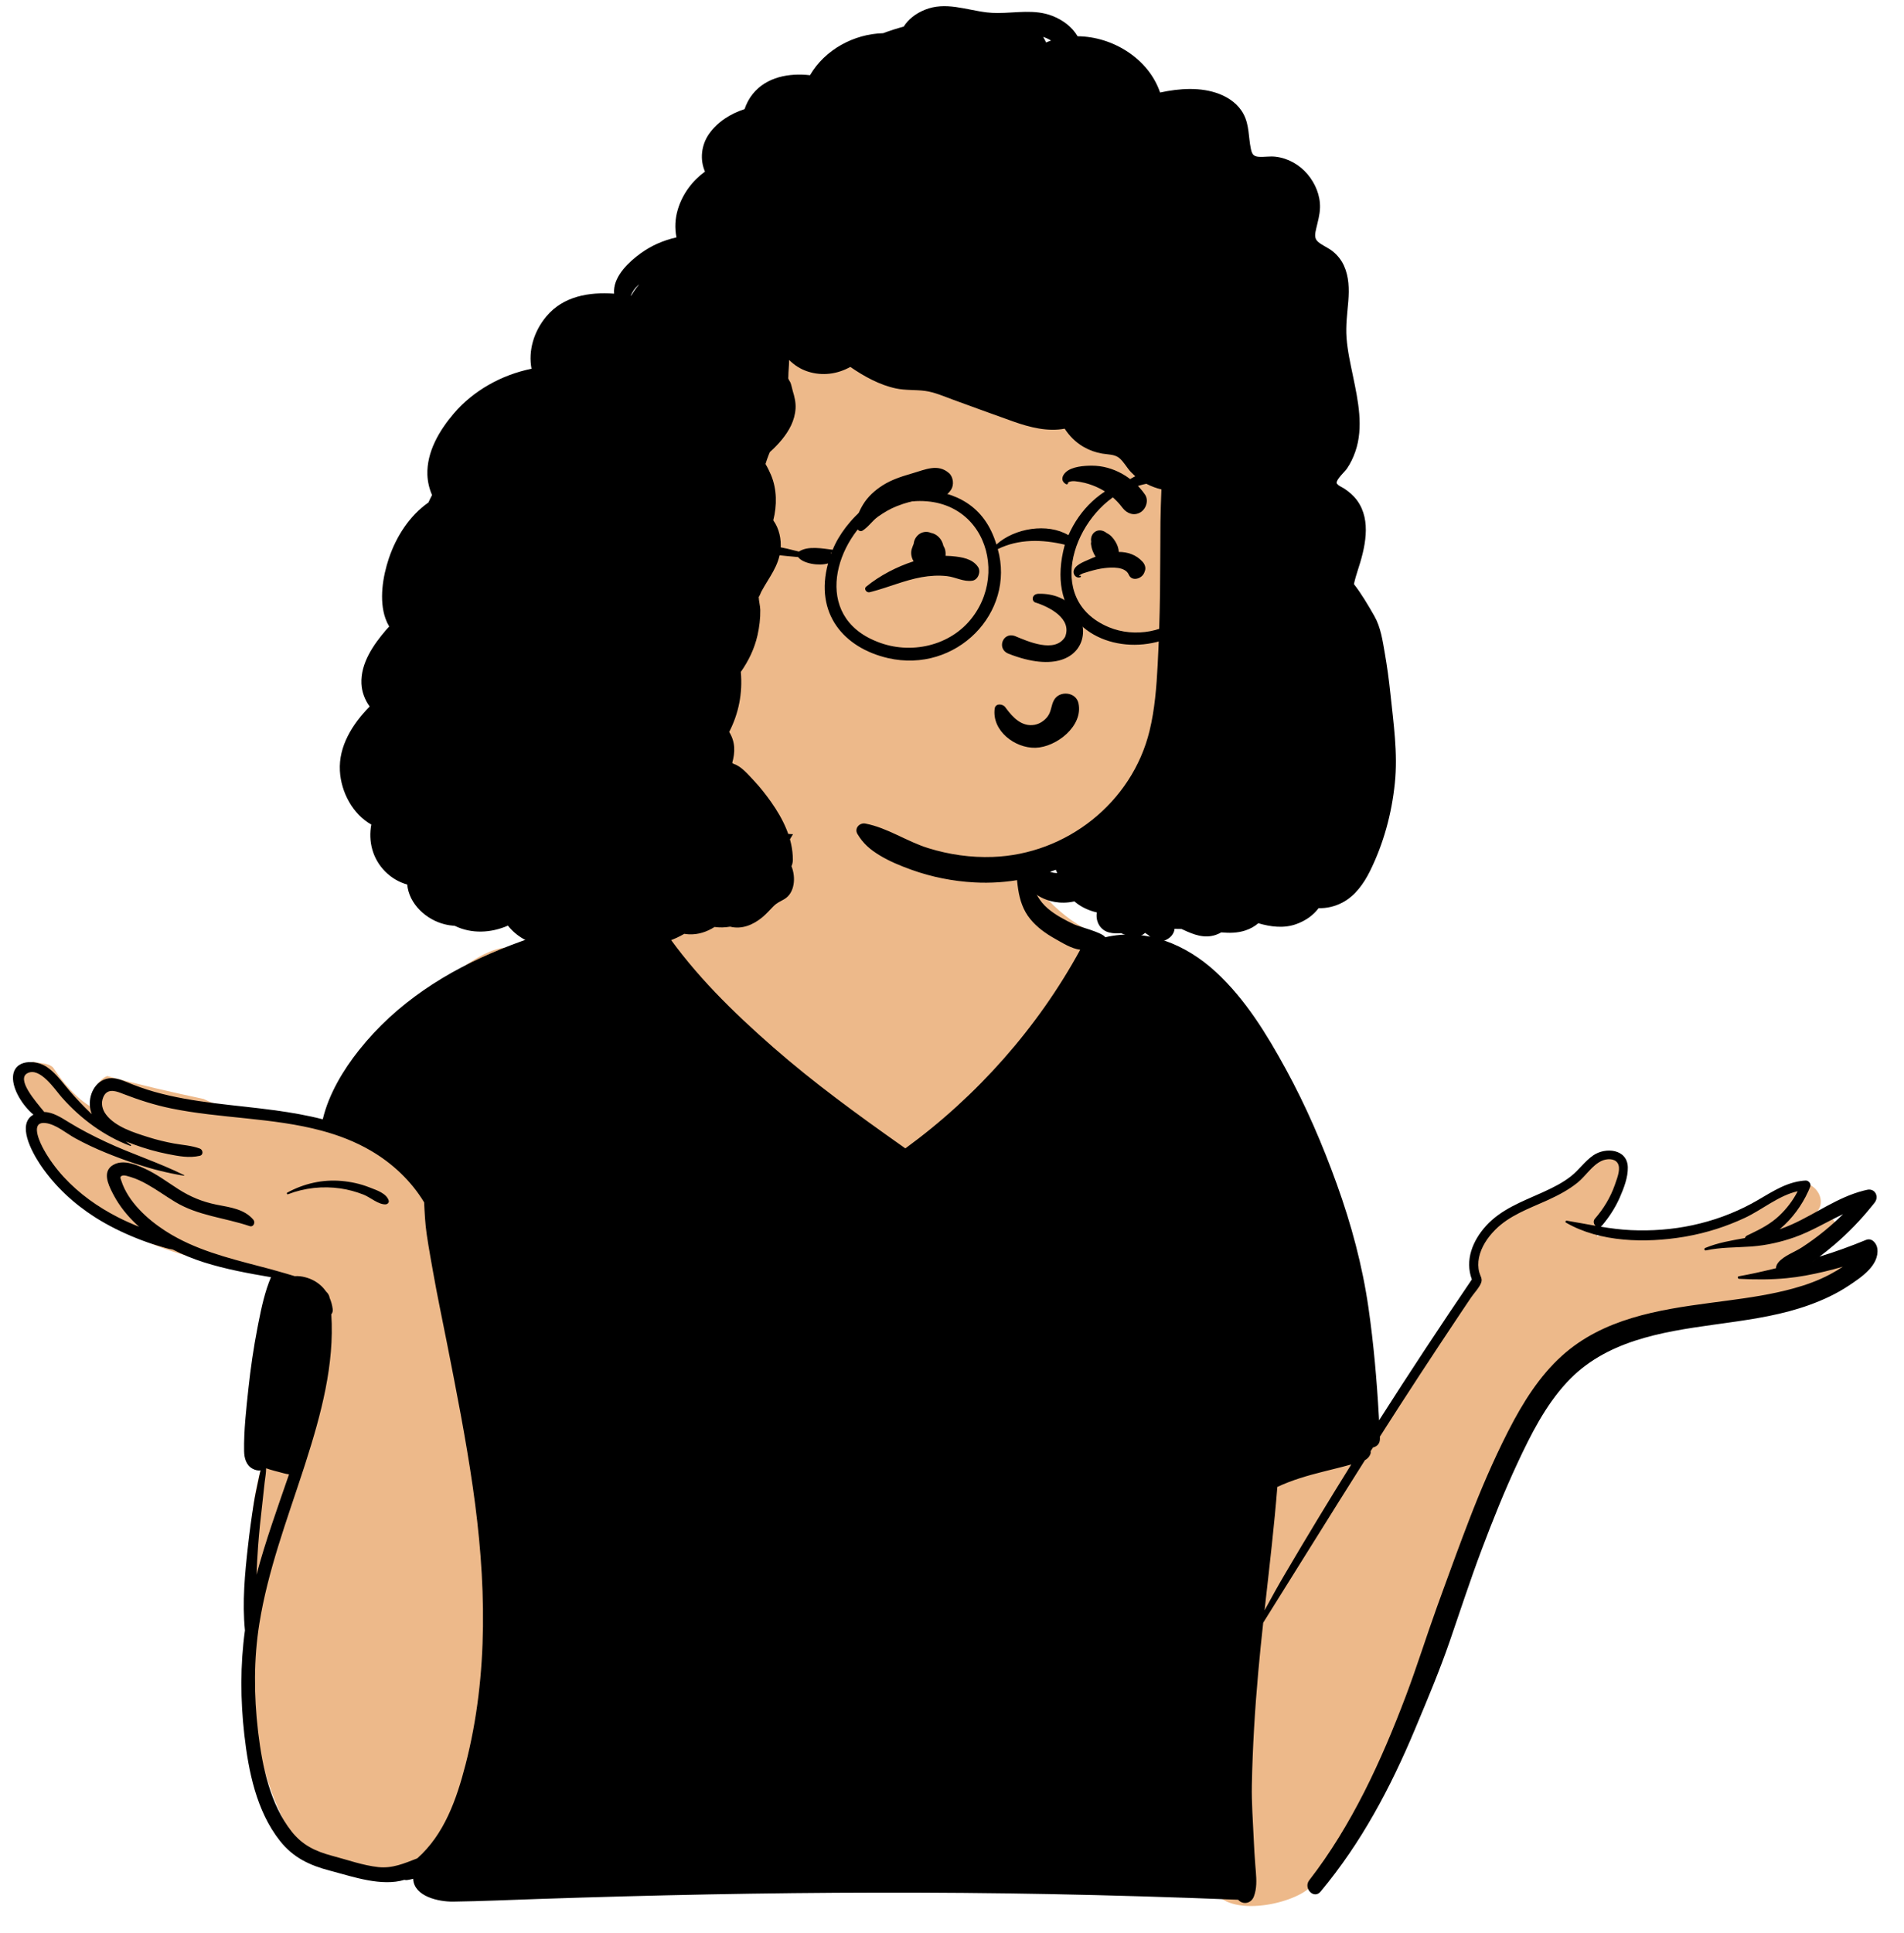 <svg viewBox="49.892 134.138 1189.73 1207.237" xmlns="http://www.w3.org/2000/svg" overflow="visible" xmlns:xlink="http://www.w3.org/1999/xlink" width="1189.73px" height="1207.237px"><g id="Master/Character/Bust" stroke="none" stroke-width="1" fill="none" fill-rule="evenodd"><g id="Body" transform="translate(147, 639) scale(1 1)"><g id="Body/Shrug" stroke="none" stroke-width="1" fill="none" fill-rule="evenodd"><path d="M1016.742,283.357 C1026.985,278.01 1036.986,272.201 1046.829,266.155 C1053.762,262.008 1047.624,251.562 1040.515,255.336 C1036.88,257.267 1033.259,259.217 1029.625,261.135 C1032.485,258.672 1035.136,255.99 1037.513,253.067 L1037.349,252.904 C1046.513,244.693 1034.742,229.201 1024.32,235.946 C1015.129,242.608 1005.854,249.406 995.304,253.793 C973.452,263.059 949.349,264.592 925.895,264.86 C917.312,264.215 909.114,265.702 900.786,267.359 C904.051,254.261 912.222,244.37 916.556,231.684 C919.754,218.876 901.266,210.151 894.714,222.463 C893.106,225.486 891.573,228.544 890.074,231.618 C875.912,244.499 852.264,243.364 837.981,257.195 C829.845,264.416 825.864,274.213 824.291,284.047 C823.223,290.724 824.883,297.418 820.846,303.332 C801.327,330.94 770.485,374.578 754.822,404.961 C743.732,332.763 714.121,243.463 683.53,177.446 C673.414,156.333 661.841,135.703 646.649,117.807 C648.371,111.839 642.293,101.245 638.428,104.506 C626.531,89.973 605.501,86.21 588.591,78.985 C565.764,69.224 546.825,48.936 537.515,25.876 C525.553,-18.036 496.106,-23.614 455.267,-21.673 C416.183,-21.722 387.266,-5.005 378.738,34.781 C361.413,64.978 320.507,59.984 291.078,67.979 C269.51,72.906 248.579,80.523 228.687,90.194 C206.558,69.203 127.303,157.298 120.099,179.97 C124.34,180.792 128.555,181.781 132.732,182.987 C136.452,184.063 134.89,189.682 131.138,188.782 C126.469,187.661 121.77,186.889 117.049,186.353 C116.905,186.804 116.779,187.253 116.685,187.697 C116.155,187.661 115.626,187.616 115.096,187.58 C116.271,188.191 117.402,188.901 118.504,189.817 C121.168,192.029 117.7,196.298 114.869,194.535 C112.202,192.54 108.709,192.855 105.51,192.185 C105.32,198.763 81.847,191.404 78.201,189.224 C61.996,187.197 45.325,189.372 30.197,181.557 C10.068,177.318 -10.212,172.63 -30.115,167.232 C-35.384,169.286 -40.336,176.636 -36.151,182.03 C-33.797,184.484 -36.823,188.492 -39.787,186.747 C-49.728,180.896 -57.416,171.762 -63.934,161.922 C-67.002,158.827 -72.448,159.493 -76.57,158.208 C-77.121,159.198 -77.446,160.302 -77.441,161.434 C-94.926,164.312 -82.453,183.409 -73.663,189.359 C-78.326,192.395 -78.503,198.341 -78.095,203.306 C-79.083,205.074 -79.413,207.266 -78.553,209.248 C-75.265,216.825 -68.154,223.206 -62.747,229.345 C-56.777,236.124 -51.454,242.941 -44.19,248.437 C-16.502,269.542 16.911,281.342 51.189,285.957 C63.36,287.826 80.867,290.687 88.403,300.979 C86.554,313.193 83.159,324.907 80.079,336.817 C75.772,352.627 76.065,369.178 76.008,385.296 C75.406,384.812 74.25,384.912 74.078,385.834 C73.076,392.515 72.331,399.347 68.27,404.961 C64.71,415.4 62.341,426.535 61.01,437.503 C55.678,489.498 54.405,543.027 66.427,594.212 C71.066,613.201 78.611,631.247 88.891,647.865 C91.956,652.821 96.884,654.273 101.309,653.299 C116.119,660.993 134.776,663.46 150.739,661.505 C205.16,646.099 186.198,683.197 262.501,671.837 C394.208,655.059 527.312,688.029 658.739,668.672 C661.976,693.674 704.35,686.502 719.069,675.932 C763.203,643.123 785.117,539.247 807.266,486.552 C822.491,445.018 847.985,371.454 881.372,343.584 C891.383,335.754 903.484,331.632 915.592,328.304 C960.78,316.66 1006.142,305.648 1051.416,294.327 C1059.094,292.437 1057.714,279.342 1049.504,280.182 C1038.608,281.297 1027.675,282.306 1016.742,283.357 Z" id="Skin" fill="#edb98a"/><path d="M10.795,275.568 C7.735,275.189 4.735,274.099 1.755,273.239 C-2.795,271.909 -7.255,270.359 -11.645,268.589 C-20.705,264.96 -29.495,260.669 -37.735,255.419 C-51.045,246.929 -62.805,236.049 -71.675,222.949 L-72.284,222.035 C-77.348,214.322 -86.689,197.195 -76.215,191.339 C-82.965,185.699 -89.345,175.569 -88.985,167.749 C-88.475,156.689 -74.915,156.84 -67.905,161.529 C-63.315,164.599 -59.875,168.899 -56.425,173.13 C-52.605,177.829 -48.525,182.309 -44.285,186.619 C-43.16,187.759 -42.024,188.876 -40.868,189.975 L-39.706,191.069 C-39.885,190.639 -40.045,190.199 -40.185,189.748 C-42.525,182.459 -39.735,172.969 -32.445,169.629 C-27.984,167.584 -23.351,168.832 -19.028,170.568 L-18.365,170.839 C-12.545,173.248 -6.655,175.379 -0.595,177.089 C24.105,184.059 49.885,185.219 75.195,188.699 C84.945,190.049 94.875,191.748 104.575,194.248 C108.274,178.538 117.344,163.479 127.184,151.089 C174.304,91.818 252.014,72.229 323.104,59.549 C329.584,58.399 334.955,66.979 338.725,64.949 C345.875,61.109 352.165,55.669 357.685,49.759 C369.455,37.149 377.805,22.319 387.615,8.269 C392.465,1.329 403.625,7.539 399.125,14.989 L396.92,18.63 C387.843,33.544 377.792,48.913 364.775,60.479 C357.855,66.619 350.175,71.469 341.395,74.498 C334.745,76.789 325.415,78.719 318.135,76.498 L317.261,75.225 C317.55,75.651 317.841,76.075 318.135,76.499 C337.134,104.029 360.974,127.329 386.094,149.319 C411.45,171.502 438.803,191.368 466.321,210.791 L468.614,212.409 C513.444,179.71 551.314,137.059 577.884,88.33 C572.315,87.659 566.805,84.09 562.045,81.429 C556.315,78.21 550.925,74.369 546.725,69.249 C537.575,58.099 538.765,43.729 537.115,30.199 C537.015,29.359 538.125,29.149 538.635,29.569 C543.595,33.689 545.335,40.439 547.405,46.269 C549.685,52.679 552.265,57.96 557.495,62.469 C562.365,66.67 568.305,69.759 574.075,72.509 C577.05,73.92 591.822,77.546 593.504,80.549 C619.025,74.559 643.885,84.909 662.795,102.369 C681.065,119.239 694.475,141.169 706.315,162.819 C718.945,185.919 729.295,209.998 738.215,234.748 C747.255,259.869 754.185,285.539 757.995,311.979 C761.211,334.27 763.183,356.912 764.459,379.452 L764.615,382.269 C783.494,352.639 802.844,323.319 822.594,294.259 C818.104,282.269 823.074,270.029 831.484,260.769 C840.804,250.519 853.694,245.759 866.024,240.219 L867.645,239.486 C873.588,236.775 879.511,233.79 884.644,229.729 C889.584,225.809 893.214,220.409 898.414,216.799 C905.974,211.539 919.694,212.659 920.044,224.149 C920.224,230.46 917.514,237.379 915.034,243.049 C912.224,249.46 908.434,255.269 903.934,260.609 C903.726,260.858 903.499,261.054 903.268,261.21 L903.095,261.319 C909.315,262.349 915.585,263.179 921.975,263.469 C934.865,264.059 947.895,263.109 960.515,260.389 C973.435,257.609 985.955,253.09 997.575,246.789 C1007.505,241.409 1016.705,234.449 1027.985,232.809 C1029.024,232.649 1030.074,232.549 1031.154,232.489 C1032.954,232.389 1034.754,234.509 1034.044,236.288 C1033.654,237.269 1033.244,238.239 1032.794,239.219 C1028.895,247.809 1022.913,256.142 1015.451,262.466 L1014.875,262.949 C1017.505,262.039 1020.095,261.019 1022.645,259.869 C1037.635,253.119 1051.235,242.919 1067.305,238.819 C1068.065,238.619 1068.835,238.439 1069.605,238.269 C1074.575,237.199 1077.195,242.599 1074.275,246.299 C1073.805,246.899 1073.335,247.489 1072.845,248.079 C1065.675,256.979 1057.765,265.239 1049.045,272.659 C1046.055,275.199 1042.975,277.659 1039.835,280.01 C1038.512,281.006 1037.181,281.98 1035.837,282.939 L1035.174,283.409 C1036.744,282.3 1038.294,281.17 1039.834,280.01 C1049.674,277.029 1059.374,273.499 1068.864,269.59 C1072.634,268.039 1075.564,271.859 1075.964,274.999 C1077.304,285.52 1065.624,293.13 1058.024,298.189 C1050.404,303.27 1042.014,307.13 1033.424,310.229 C1016.908,316.197 999.562,318.908 982.242,321.337 L973.83,322.509 C940.533,327.164 905.756,332.731 881.864,358.64 C868.474,373.159 859.414,391.199 851.124,408.949 C842.844,426.68 835.574,444.88 828.674,463.18 C821.524,482.119 815.294,501.409 808.674,520.539 C802.594,538.104 795.332,555.445 788.139,572.61 L787.004,575.319 C771.734,611.8 753.494,646.159 728.074,676.619 C723.884,681.649 717.114,674.51 720.984,669.529 C747.574,635.249 766.074,594.8 781.344,554.449 C788.294,536.09 794.114,517.289 800.794,498.829 L804.769,487.862 C810.077,473.244 815.43,458.644 821.014,444.14 C828.084,425.789 835.854,407.659 844.744,390.119 L845.688,388.272 C854.391,371.351 864.732,354.674 878.964,341.869 C904.582,318.81 938.67,313.278 971.628,308.897 L981.997,307.53 C995.931,305.679 1009.904,303.634 1023.454,299.909 C1031.274,297.77 1038.914,295.029 1046.094,291.249 C1048.954,289.749 1051.744,288.1 1054.444,286.3 C1046.744,288.56 1038.934,290.409 1030.984,291.859 C1027.094,292.569 1023.244,293.1 1019.404,293.47 C1009.515,294.448 999.705,294.408 989.575,293.879 C988.715,293.828 988.435,292.479 989.355,292.309 C996.409,291.055 1003.472,289.486 1010.506,287.784 L1012.615,287.269 C1012.655,286.1 1013.115,284.859 1014.075,283.68 C1017.575,279.42 1024.225,277.239 1028.835,274.229 C1033.665,271.079 1038.345,267.68 1042.805,264.039 C1046.885,260.71 1050.805,257.189 1054.575,253.51 L1055.705,252.399 C1055.33,252.77 1054.953,253.141 1054.575,253.509 C1044.395,258.21 1034.745,264.239 1024.115,267.96 C1015.665,270.929 1006.805,272.929 997.865,273.639 L997.31,273.683 L996.755,273.719 C987.425,274.389 978.035,274.119 968.845,276.139 C967.815,276.369 967.495,274.989 968.415,274.599 C976.445,271.259 984.795,269.969 993.235,268.409 C993.415,267.749 993.875,267.159 994.675,266.779 L996.834,265.748 C1003.265,262.659 1009.259,259.542 1014.605,254.529 C1019.325,250.099 1023.255,244.92 1026.205,239.179 C1014.395,241.769 1004.025,250.719 993.285,255.749 C981.585,261.239 969.205,265.179 956.485,267.42 L955.035,267.668 C931.265,271.633 902.68,271.128 881.385,258.769 C880.705,258.369 881.195,257.46 881.895,257.569 C887.935,258.559 893.915,259.729 899.895,260.769 C898.724,259.699 898.204,257.779 899.554,256.239 C904.925,250.084 909.173,243.049 911.888,235.351 L912.407,233.846 C913.658,230.275 915.77,224.73 913.614,221.509 C911.554,218.439 906.704,218.859 903.804,220.159 C897.774,222.879 893.764,229.67 888.684,233.769 C883.144,238.249 876.844,241.569 870.394,244.539 L869.032,245.158 C857.876,250.176 845.956,254.4 837.184,263.259 C832.464,268.019 828.404,273.969 827.044,280.639 C826.424,283.699 826.424,286.849 827.244,289.879 C827.894,292.249 829.254,293.71 828.474,296.119 C827.454,299.229 823.844,302.949 821.984,305.719 C819.824,308.92 817.674,312.129 815.524,315.339 C811.234,321.759 806.964,328.199 802.694,334.629 C794.154,347.509 785.704,360.449 777.324,373.429 C774.598,377.656 771.88,381.887 769.171,386.122 L765.115,392.479 L762.971,395.83 L759.315,401.578 C759.445,402.109 759.435,402.669 759.265,403.158 C758.641,404.934 757.474,406.147 756.023,407.027 L755.764,407.179 C734.424,440.909 713.424,474.859 692.214,508.67 C691.084,518.989 690.024,529.319 689.104,539.649 C687.014,563.029 685.584,586.47 685.124,609.939 C684.904,621.3 685.814,632.729 686.304,644.079 C686.544,649.496 686.873,654.906 687.302,660.315 L687.617,664.149 C688.04,669.418 688.279,674.647 686.384,679.67 C684.704,684.079 679.584,685.069 676.554,681.71 C637.025,680.119 597.465,678.909 557.905,678.159 C487.095,676.799 416.255,677.009 345.435,678.379 C309.865,679.069 274.285,680.039 238.725,681.239 C221.205,681.819 203.675,682.639 186.145,682.879 C176.7,683.008 161.835,679.569 161.073,668.943 L161.055,668.619 C159.875,668.939 158.655,669.199 157.405,669.389 C156.848,669.474 156.314,669.45 155.82,669.334 L155.575,669.269 C141.496,673.56 123.687,667.438 110.309,663.87 L109.205,663.578 C96.435,660.248 86.175,655.488 77.805,644.908 C63.155,626.379 58.155,601.498 55.555,578.568 C53.115,556.988 52.975,535.009 55.945,513.469 C54.195,495.92 55.905,477.81 57.895,460.359 C58.875,451.729 60.025,443.109 61.405,434.529 C62.175,429.739 63.185,424.999 64.215,420.269 C64.626,418.379 64.968,416.344 65.49,414.377 L65.725,413.539 C64.125,413.749 62.375,413.399 60.685,412.47 C56.665,410.26 55.495,405.789 55.425,401.51 C55.205,388.609 56.745,375.34 58.105,362.52 C59.475,349.72 61.355,336.869 63.815,324.229 L64.451,320.97 C66.315,311.514 68.448,301.753 72.205,292.869 C58.095,290.469 44.025,287.919 30.335,283.578 C23.655,281.448 17.075,278.799 10.795,275.568 Z M747.254,409.819 C747.035,409.869 746.825,409.929 746.615,409.989 C740.975,411.569 735.275,412.909 729.595,414.349 C719.775,416.819 710.175,419.579 701.045,423.869 C699.132,448.009 696.297,472.071 693.601,496.145 L693.064,500.96 C697.204,493.279 701.444,485.659 705.874,478.13 C719.364,455.179 733.164,432.409 747.254,409.819 Z M69.165,412.21 C69.195,415.079 68.595,418.06 68.275,420.819 C67.755,425.3 67.335,429.8 66.805,434.279 C65.725,443.279 64.805,452.289 64.135,461.329 C63.705,467.1 63.425,472.89 63.175,478.68 C68.845,457.488 76.355,436.759 83.495,415.998 C82.301,415.873 81.081,415.581 79.823,415.247 L77.704,414.676 C76.455,414.355 72.402,413.358 69.165,412.21 Z M765.115,392.479 L765.155,393.429 C765.305,396.799 763.285,398.699 760.835,399.189 C762.255,396.949 763.685,394.709 765.115,392.479 Z M116.315,232.76 C122.285,233.289 128.135,234.56 133.715,236.76 L134.253,236.97 C138.38,238.563 144.415,240.564 145.765,244.97 C146.145,246.22 145.125,247.249 143.955,247.35 C139.475,247.71 134.195,242.909 130.045,241.289 C125.425,239.489 120.585,238.149 115.685,237.439 C104.675,235.829 93.195,237.05 82.835,241.06 C82.225,241.3 81.845,240.329 82.395,240.039 C92.835,234.359 104.445,231.71 116.315,232.76 Z M-10.195,261.359 C-10.886,260.749 -11.576,260.109 -12.256,259.47 C-17.617,254.398 -22.365,248.478 -25.88,241.974 L-26.805,240.213 C-29.668,234.67 -33.184,226.773 -26.456,222.779 C-22.436,220.39 -17.596,220.989 -13.116,222.439 C-12.826,222.529 -12.536,222.63 -12.246,222.729 C-10.246,223.43 -8.316,224.269 -6.596,225.069 C0.874,228.499 7.464,233.489 14.364,237.89 C21.841,242.66 29.223,245.71 37.852,247.495 L38.664,247.659 C46.764,249.26 55.544,250.289 61.194,256.949 C62.614,258.63 61.314,261.779 58.864,260.949 C43.244,255.68 26.714,254.519 12.374,245.869 C6.434,242.289 0.814,238.18 -5.256,234.789 C-8.476,232.987 -11.8,231.412 -15.343,230.332 L-17.278,229.762 C-18.412,229.431 -19.766,229.104 -20.676,229.43 C-22.408,230.03 -21.855,230.957 -21.319,232.575 L-21.266,232.739 C-17.056,245.76 -5.056,256.659 6.064,263.869 C8.614,265.529 11.224,267.05 13.884,268.46 C31.89,278.057 52.037,282.523 71.824,287.826 C79.451,289.955 84.528,291.419 87.055,292.219 C91.275,291.868 96.085,293.359 99.265,295.139 C102.355,296.868 104.845,299.189 106.725,301.919 C106.725,301.919 108.535,303.429 108.865,305.769 C109.815,307.939 110.455,310.278 110.775,312.719 C110.955,314.149 110.595,315.248 109.915,316.028 C111.96,347.421 103.481,378.637 93.921,408.472 L92.973,411.413 L92.365,413.278 C82.055,444.908 70.225,476.309 64.945,509.288 C61.415,531.318 61.525,554.118 64.115,576.248 L64.297,577.775 C66.849,598.698 71.759,622.17 85.065,639.009 C91.851,647.603 99.892,651.422 110.172,654.19 L110.735,654.339 C120.035,656.788 129.635,660.259 139.225,661.309 C148.125,662.278 155.585,658.969 163.595,655.868 L163.605,655.859 C180.475,640.929 188.135,619.189 193.795,597.248 C208.465,540.469 206.645,481.529 198.325,423.919 C193.985,393.819 188.085,363.979 182.205,334.149 C179.265,319.239 176.095,304.359 173.465,289.399 L171.903,280.595 C171.041,275.703 170.207,270.808 169.495,265.889 C168.535,259.279 168.245,252.779 167.915,246.129 C159.835,232.739 148.105,221.709 134.515,213.799 C124.785,208.129 114.485,204.199 103.855,201.349 C73.465,193.159 40.335,193.739 9.755,187.439 C-0.518,185.325 -10.27,182.187 -20.016,178.426 L-21.345,177.909 C-25.815,176.169 -30.375,175.199 -32.595,180.469 C-34.175,184.219 -33.235,188.119 -30.865,191.269 C-25.055,198.989 -13.375,202.569 -4.585,205.349 C0.705,207.029 6.105,208.359 11.565,209.349 C17.025,210.339 22.505,210.589 27.745,212.519 C29.765,213.259 30.165,216.469 27.745,217.038 C21.105,218.589 14.425,217.259 7.825,215.969 C0.575,214.538 -6.565,212.509 -13.505,209.939 C-14.785,209.467 -16.11,208.969 -17.459,208.441 L-18.475,208.039 C-17.425,208.8 -16.375,209.55 -15.315,210.3 C-15.035,210.499 -15.205,211.029 -15.575,210.899 C-31.893,204.811 -46.741,193.827 -58.243,180.831 L-58.815,180.18 C-62.865,175.539 -72.095,161.499 -79.875,165.409 C-87.181,169.076 -74.728,183.212 -69.995,188.992 L-69.445,189.669 C-64.065,189.809 -58.855,193.158 -54.495,195.858 C-46.925,200.549 -39.015,204.589 -30.955,208.368 C-14.935,215.898 2.075,221.209 17.925,229.118 C18.135,229.229 17.975,229.498 17.775,229.469 C7.685,227.858 -2.295,225.288 -12.045,222.099 L-12.48,221.963 L-12.915,221.818 C-19.005,219.818 -25.015,217.559 -30.925,215.148 C-37.495,212.469 -43.915,209.459 -50.145,206.049 C-55.785,202.969 -62.045,197.419 -68.585,196.599 C-69.285,196.509 -69.905,196.498 -70.445,196.549 C-77.955,197.179 -71.745,209.619 -69.645,213.339 C-66.215,219.449 -62.075,225.089 -57.325,230.239 C-47.695,240.699 -36.025,248.989 -23.395,255.439 C-19.085,257.639 -14.675,259.579 -10.195,261.359 Z" id="Ink" fill="#000"/></g></g><g id="Head" transform="translate(372, 180) scale(0.998 1)"><g id="Head/Long Curly" stroke="none" stroke-width="1" fill="none" fill-rule="evenodd"><path d="M343.407,146.718 C277.637,93.262 172.24,75.905 101.837,129.836 C47.133,180.449 24.495,324.275 34.176,396.547 C36.868,442.902 72.283,495.443 124.27,480.782 C133.098,479.913 141.67,476.529 150.579,475.82 C161.236,474.593 171.974,474.572 182.61,476.075 C205.786,479.353 226.331,491.658 248.825,497.411 C290.564,508.085 337.135,500.905 373.063,476.861 C491.79,398.803 438.01,222.268 343.407,146.718 L343.407,146.718 Z" id="Skin" fill="#edb98a"/><path d="M334.648,498.695 C335.869,498.274 337.088,497.836 338.298,497.385 C338.378,497.666 338.508,497.935 338.659,498.195 C338.829,498.615 338.999,499.024 339.188,499.435 C337.669,499.445 336.148,499.175 334.648,498.695 M332.209,-19.326 C331.669,-20.535 331.048,-21.695 330.348,-22.816 C332.048,-22.265 333.749,-21.505 335.289,-20.524 C334.249,-20.174 333.228,-19.774 332.209,-19.326 M72.419,138.835 C72.349,138.823 72.28,138.814 72.211,138.802 C73.103,136.427 74.692,134.185 76.447,132.565 C76.762,132.274 77.103,132.006 77.433,131.727 C75.57,133.946 73.88,136.314 72.419,138.835 M547.768,387.185 C546.888,378.844 545.768,370.536 544.318,362.274 C542.928,354.365 541.758,345.906 537.728,338.885 C533.728,331.896 529.718,325.104 524.959,318.955 C525.638,315.815 526.539,312.865 527.318,310.486 C531.818,296.786 536.249,279.385 526.898,266.656 C524.728,263.705 522.079,261.445 519.048,259.406 C517.758,258.536 515.619,257.745 514.628,256.546 C513.928,255.696 514.169,256.156 514.138,255.736 C513.968,253.476 519.268,248.706 520.508,246.916 C522.829,243.605 524.558,239.875 525.878,236.065 C531.098,220.986 527.548,204.375 524.409,189.264 C522.749,181.256 520.919,173.226 520.318,165.046 C519.758,157.365 520.808,149.865 521.428,142.226 C522.029,134.685 521.869,126.906 518.638,119.924 C517.058,116.525 514.669,113.525 511.758,111.184 C508.919,108.895 505.378,107.566 502.609,105.285 C499.848,103.014 500.638,99.945 501.359,96.805 C502.348,92.546 503.598,88.316 503.718,83.915 C503.938,76.246 500.808,68.775 495.919,62.975 C490.878,56.986 483.678,52.934 475.898,52.025 C472.338,51.605 468.838,52.316 465.298,52.066 C461.798,51.825 461.039,50.075 460.378,46.876 C458.859,39.545 459.478,32.306 455.869,25.465 C452.669,19.386 446.978,15.264 440.688,12.835 C429.159,8.376 415.749,9.296 403.588,11.925 C396.409,-9.194 373.999,-23.044 351.949,-23.215 C348.508,-29.055 342.678,-33.414 336.029,-35.975 C325.029,-40.225 313.378,-37.745 301.919,-37.745 L301.869,-37.745 C300.718,-37.816 299.568,-37.844 298.419,-37.834 C297.338,-37.895 296.258,-37.986 295.178,-38.105 C282.138,-39.645 269.238,-44.986 256.318,-39.755 C250.558,-37.425 245.978,-33.834 243.079,-29.255 C238.709,-28.066 234.398,-26.704 230.169,-25.125 C211.838,-24.645 193.678,-14.816 184.409,1.115 C171.359,-0.364 157.199,2.146 148.568,12.806 C146.32,15.579 144.579,18.838 143.425,22.299 C134.625,25.145 126.482,30.215 121.153,37.853 C116.29,44.824 115.356,53.836 118.645,61.318 C110.789,67.008 104.65,75.156 101.693,84.775 C99.896,90.621 99.629,96.659 100.785,102.412 C92.742,104.197 85.049,107.504 78.233,112.466 C71.09,117.665 62.169,125.941 61.699,135.464 C61.664,136.163 61.691,136.863 61.747,137.56 C46.022,136.454 29.988,139.119 19.359,151.726 C11.378,161.185 7.909,173.365 10.039,184.456 C-8.671,188.256 -26.362,198.036 -38.702,212.495 C-47.671,223.006 -55.641,236.365 -55.162,250.674 C-55.012,254.986 -54.001,259.325 -52.251,263.336 L-52.251,263.344 C-53.001,264.755 -53.772,266.325 -54.512,267.995 C-66.102,276.104 -74.522,288.815 -79.262,302.825 C-83.091,314.175 -85.501,328.916 -81.412,340.466 C-80.791,342.226 -80.001,343.885 -79.081,345.425 C-79.852,346.245 -80.581,347.065 -81.291,347.896 C-89.102,357.024 -97.012,368.524 -96.471,381.094 C-96.251,386.156 -94.372,391.245 -91.301,395.425 C-102.102,406.375 -110.801,420.195 -109.942,435.625 C-109.202,449.055 -101.831,462.695 -90.282,469.146 C-92.211,479.495 -89.631,490.416 -81.572,498.495 C-77.551,502.536 -72.812,505.195 -67.791,506.615 C-66.671,518.806 -55.852,528.615 -44.362,531.434 C-42.221,531.966 -40.081,532.285 -37.952,532.434 C-27.612,537.505 -15.282,536.924 -4.732,532.274 C-1.622,536.226 2.428,539.446 7.148,541.755 C9.058,542.696 11.079,543.476 13.188,544.105 C28.088,548.514 43.369,542.535 56.398,535.556 C56.818,535.336 57.588,535.056 58.268,534.745 C60.068,536.755 63.348,538.745 65.058,539.726 C70.859,543.056 77.949,544.605 84.609,544.165 C92.419,543.645 99.308,541.066 105.688,537.395 C106.619,537.556 107.558,537.645 108.499,537.696 C114.499,538.014 119.848,536.115 124.659,533.115 C127.838,533.535 131.098,533.495 134.398,532.915 C141.669,534.764 148.749,531.826 154.438,527.155 C156.959,525.086 159.088,522.655 161.369,520.336 C163.738,517.924 165.539,517.365 168.308,515.745 C174.859,511.916 175.648,502.205 172.808,495.185 C173.348,493.955 173.659,492.586 173.659,491.065 C173.638,477.805 167.529,465.646 160.029,455.036 C156.678,450.305 153.039,445.675 149.048,441.476 C145.838,438.104 141.329,432.635 136.579,431.264 C136.289,431.055 135.988,430.844 135.688,430.646 C136.609,427.425 137.148,424.146 136.919,420.796 C136.678,417.354 135.568,414.094 133.789,411.315 C139.758,399.745 142.279,387.055 141.079,373.815 C145.938,366.925 149.619,359.315 151.518,350.976 C152.688,345.815 153.359,340.385 153.268,335.094 C153.228,332.555 152.298,329.344 152.279,326.716 C152.419,327.546 153.499,324.445 153.919,323.675 C158.738,314.726 164.928,307.745 165.959,297.195 C166.558,291.024 165.098,284.205 161.398,279.146 C163.768,269.805 163.738,259.774 160.008,250.865 C159.008,248.486 157.859,246.155 156.539,243.946 C157.148,242.085 157.709,240.206 158.428,238.514 C158.709,237.845 158.988,237.166 159.268,236.486 C161.978,234.095 164.499,231.486 166.619,228.924 C171.318,223.256 174.909,216.756 175.359,209.264 C175.579,205.514 174.699,201.924 173.609,198.365 C173.128,196.756 172.838,194.965 172.268,193.395 C171.949,192.524 171.178,191.636 170.909,190.815 C170.848,190.636 170.798,190.486 170.758,190.365 C170.798,190.245 170.829,189.995 170.829,189.524 C170.838,185.935 171.308,182.424 171.329,178.965 C174.619,182.286 178.579,184.764 183.079,186.215 C192.148,189.125 201.609,187.805 209.638,183.315 C218.279,189.236 227.988,194.595 238.169,196.745 C244.218,198.024 250.279,197.495 256.348,198.286 C262.378,199.076 268.209,201.706 273.888,203.756 C286.529,208.326 299.138,213.014 311.818,217.465 C322.058,221.055 333.138,223.905 343.859,221.886 C346.869,226.524 350.779,230.446 355.789,233.326 C359.378,235.375 363.318,236.764 367.388,237.456 C370.988,238.065 375.209,237.826 378.128,240.296 C380.978,242.696 382.758,246.274 385.318,248.976 C388.169,251.995 391.688,254.615 395.378,256.495 C398.338,258.005 401.359,259.094 404.428,259.805 C404.159,266.635 403.898,273.455 403.818,280.296 C403.669,295.156 403.728,310.014 403.529,324.875 C403.329,339.685 402.859,354.495 402.079,369.286 C401.338,383.166 400.298,397.094 396.988,410.635 C386.008,455.565 344.878,487.736 298.838,489.375 C285.169,489.865 271.638,487.945 258.568,483.925 C245.029,479.755 232.938,471.175 219.058,468.536 C215.428,467.854 212.008,471.505 214.088,475.014 C217.669,481.046 222.018,484.726 227.968,488.354 C234.199,492.146 241.138,494.955 247.988,497.416 C260.588,501.935 273.919,504.555 287.289,505.286 C297.488,505.844 307.728,505.146 317.718,503.226 C318.419,505.375 319.659,507.466 320.598,509.455 C320.738,509.745 321.209,509.546 321.119,509.245 C320.968,508.745 320.869,508.305 320.829,507.945 C324.188,512.326 329.378,515.355 334.709,516.826 C338.468,517.865 342.459,518.184 346.329,517.745 C347.579,517.605 348.768,517.395 349.949,517.135 C353.888,520.586 358.928,522.885 363.988,524.035 C363.119,529.316 365.728,535.076 371.779,536.576 C374.318,537.206 376.758,537.216 379.199,536.986 C381.169,537.905 383.289,538.625 385.539,539.115 C388.468,539.755 391.968,538.934 394.178,536.816 C395.388,537.665 396.518,538.255 397.638,539.605 C402.249,545.165 412.188,540.736 412.628,534.306 C414.088,534.306 415.558,534.326 417.029,534.375 C417.378,534.535 417.728,534.696 418.088,534.865 C424.518,537.855 431.178,540.466 438.289,538.115 C439.598,537.684 440.798,537.135 441.888,536.495 C446.898,536.946 451.838,536.956 456.919,535.316 C459.919,534.345 462.738,532.806 465.088,530.785 C472.928,533.086 481.199,534.125 488.999,531.274 C494.838,529.145 499.539,525.785 502.848,521.355 C507.909,521.535 513.048,520.316 517.678,517.905 C525.598,513.806 531.148,506.014 535.018,498.205 C543.539,480.976 548.579,462.466 550.558,443.375 C552.508,424.575 549.728,405.875 547.768,387.185" id="Ink" fill="#000"/></g></g><g id="Face" transform="translate(531, 366) scale(1 1)" fill="#000"><g id="Face/Cute" stroke="none" stroke-width="1" fill="none" fill-rule="evenodd"><path d="M177.534,205.337 C180.964,199.283 191.202,200.267 192.768,207.328 C195.942,221.642 178.874,234.86 165.91,235.19 C153.026,235.517 138.571,224.552 140.436,210.702 C140.898,207.276 145.474,207.692 147.034,209.84 L147.639,210.664 C151.876,216.356 157.467,222.248 165.331,220.86 C168.589,220.286 171.549,218.25 173.519,215.629 C175.895,212.466 175.635,208.689 177.534,205.337 Z M95.615,100.617 C97.361,100.135 99.123,100.322 100.67,100.98 C104.124,101.612 107.009,104.493 108.023,107.781 C108.103,108.065 108.192,108.346 108.291,108.624 L108.445,109.04 L108.031,107.986 C108.222,109.023 109.067,110.115 109.371,111.156 C109.745,112.438 109.836,113.892 109.71,115.302 C110.808,115.314 111.906,115.35 113.002,115.445 L114.061,115.54 C119.984,116.091 126.486,117.101 129.998,122.219 C131.97,125.094 130.119,130.273 126.496,130.827 C120.919,131.679 116.115,128.594 110.557,127.975 C105.303,127.391 99.805,127.725 94.619,128.674 C83.912,130.632 74.073,134.972 63.639,137.695 L62.219,138.055 L62.219,138.055 L62.221,138.048 C60.433,138.481 58.403,135.994 60.172,134.541 C68.531,127.674 79.233,122.109 89.776,118.719 C88.24,116.276 87.765,113.058 88.815,110.436 C88.977,109.892 89.179,109.363 89.392,108.836 L89.836,107.752 L89.836,107.752 C89.879,107.242 89.977,106.737 90.119,106.242 L90.142,106.091 L90.142,106.091 L90.155,106.1 L90.155,106.1 C90.94,103.549 92.99,101.341 95.615,100.617 Z M202.26,101.011 C204.546,98.724 207.758,99.062 210.144,100.862 L210.461,101.11 L210.461,101.11 C212.71,102.109 214.571,104.292 215.793,106.315 C217.062,108.416 217.905,110.556 217.938,112.869 C223.472,112.887 228.773,114.547 232.836,119.015 C234.148,120.457 235.044,122.681 234.322,124.636 L233.892,125.799 L233.892,125.799 C232.527,129.492 226.394,131.617 224.309,127.275 L224.213,127.063 C221.998,121.907 213.495,122.448 208.976,122.975 C205.826,123.344 202.715,124.127 199.673,125.004 C198.601,125.313 197.539,125.649 196.478,125.991 L195.417,126.335 C194.851,126.518 191.903,128.119 193.737,127.74 C194.23,127.638 194.601,128.356 194.098,128.597 C191.912,129.642 189.58,127.561 189.726,125.213 C189.979,121.137 196.451,118.903 199.565,117.497 L199.752,117.412 C200.946,116.86 202.197,116.331 203.488,115.84 C202.762,114.76 202.162,113.56 201.663,112.272 C201.191,111.056 200.876,109.874 200.703,108.581 C200.533,107.949 200.533,107.317 200.703,106.684 L200.729,106.503 L200.729,106.503 C200.641,106.085 200.599,105.653 200.605,105.218 L200.587,105.049 L200.605,105.049 C200.666,103.526 201.271,102 202.26,101.011 Z M165.732,144.416 C174.515,147.13 189.005,154.523 184.428,165.934 C178.037,176.414 161.088,168.712 152.875,165.326 C145.496,162.882 141.654,173.223 148.789,176.34 C207.748,199.665 207.531,138.106 167.87,139.01 C163.503,139.109 163.366,143.514 165.732,144.416 Z M87.727,64.149 L89.225,63.712 C97.01,61.457 104.957,57.563 111.869,63.639 C114.583,66.025 115.142,70.983 113.2,73.959 C108.776,80.74 102.215,79.704 95.07,80.282 C89.63,80.722 84.271,82.32 79.193,84.317 C75.043,85.95 71.194,88.249 67.56,90.813 C63.99,93.334 61.551,97.275 57.889,99.544 C56.547,100.376 54.997,99.52 54.515,98.171 C52.807,93.386 55.693,87.425 58.135,83.348 C61.116,78.374 65.644,74.306 70.513,71.228 C75.845,67.857 81.74,65.91 87.727,64.149 L87.727,64.149 Z M201.164,59 C214.323,58.996 226.985,66.315 234.345,77.044 C236.846,80.689 235.013,86.089 231.423,88.188 C227.396,90.544 223.09,88.848 220.436,85.472 L220.278,85.267 C216.057,79.646 210.616,75.219 204.166,72.337 C201.019,70.93 197.539,69.789 194.135,69.21 L193.035,69.022 C191.493,68.763 189.705,68.517 188.31,68.758 C187.563,68.856 186.877,69.103 186.245,69.479 C186.549,70.143 185.764,70.943 185.039,70.545 C181.769,68.749 182.17,65.545 184.871,63.055 C188.692,59.532 196.229,59.001 201.164,59 Z" id="Ink" fill="#000"/></g></g><g id="Beard" transform="translate(495, 518) scale(1 1)" fill="#000"><g id="Beard/None" stroke="none" stroke-width="1" fill="none" fill-rule="evenodd" fill-opacity="0"/></g><g id="Mask" transform="translate(400, 480) scale(1 1)" fill="#000"><g id="Mask/None" stroke="none" stroke-width="1" fill="none" fill-rule="evenodd" fill-opacity="0"/></g><g id="Accessories" transform="translate(419, 421) scale(1 1)" fill="#000"><g id="Accessories/Glasses 2" stroke="none" stroke-width="1" fill="none" fill-rule="evenodd"><path d="M372.311,95.458 C360.17,108.003 339.902,111.603 323.749,104.875 C282.273,87.546 302.574,33.496 334.561,18.981 C338.557,17.985 343.894,15.622 348.761,15.086 C349.201,14.87 350.159,15.495 351.32,14.904 C386.591,18.842 394.623,73.594 372.311,95.458 M238.533,98.669 C224.916,116.73 199.6,122.302 178.916,113.906 C138.054,97.814 152.547,49.885 180.504,31.095 C239.561,8.904 263.948,65.368 238.533,98.669 M149.953,58.651 C149.915,58.633 149.877,58.624 149.838,58.606 C150.054,58.511 150.27,58.416 150.485,58.319 C150.415,58.502 150.339,58.683 150.271,58.866 C150.165,58.793 150.072,58.708 149.953,58.651 M400.423,39.128 C397.089,39.135 392.273,39.683 389.513,41.996 C382.707,19.043 357.585,-2.2 335.737,13.29 C318.532,18.823 305.765,31.094 298.509,47.408 C285.426,39.626 264.854,42.949 253.509,53.24 C246.079,28.689 227.793,20.092 206.028,18.823 C182.272,14.932 158.594,38.003 151.206,56.511 C145.063,55.812 135.884,53.857 130.105,57.648 C92.598,47.812 27.023,42.389 19.398,47.854 C13.964,49.939 10.982,62.765 18.572,63.457 C25.186,62.518 17.8,54.059 24.467,53.136 C59.99,50.934 94.475,58.088 129.622,61.09 C132.76,65.311 142.899,66.723 148.308,65.027 C139.789,96.423 158.179,117.783 185.734,124.181 C228.401,133.982 265.522,95.814 254.365,56.114 C267.29,49.684 282.157,49.96 296.237,53.347 C272.709,139.937 412.166,136.052 390.385,44.963 C404.88,52.173 408.028,40.583 400.423,39.128" id="Ink" fill="#000"/></g></g></g></svg>